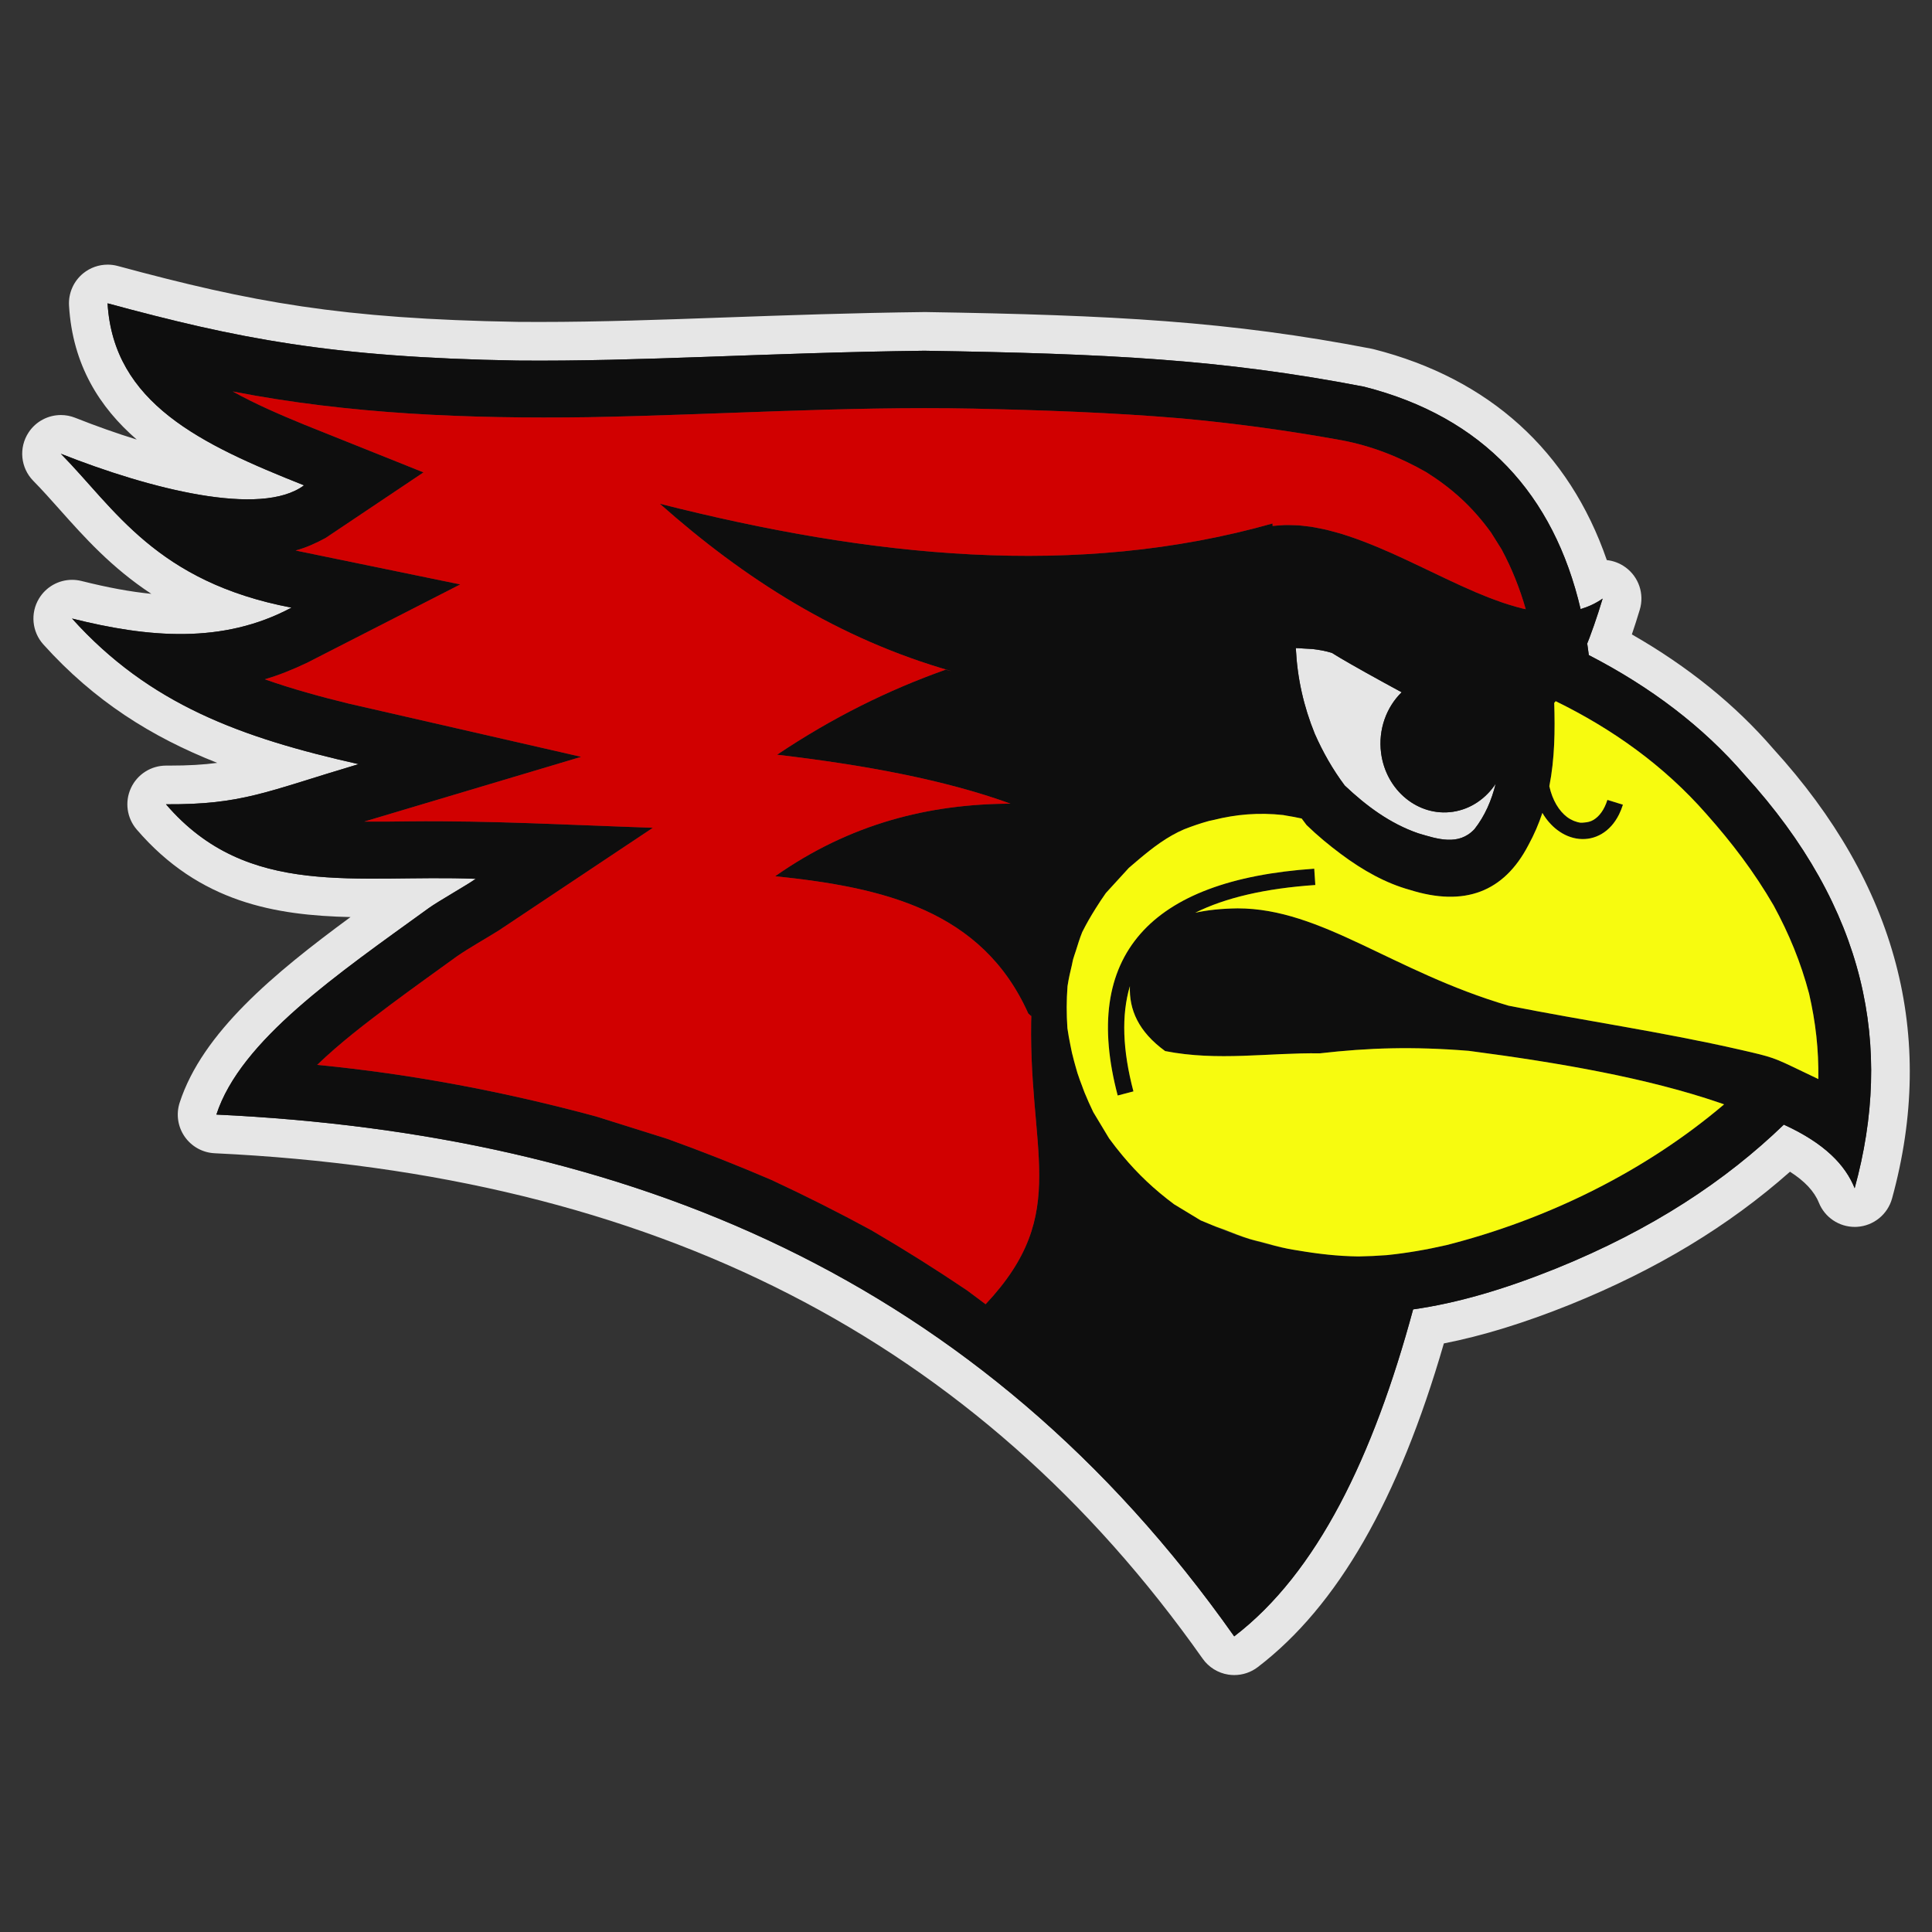 ﻿<?xml version="1.0" encoding="utf-8"?>
<svg xmlns="http://www.w3.org/2000/svg" xmlns:xlink="http://www.w3.org/1999/xlink" width="348pt" height="348pt" viewBox="0 0 348 348" version="1.1">
  <rect x="0" y="0" width="348" height="348" fill="#333333" stroke="none"/>
  <style type="text/css"><![CDATA[.fil0{fill:#FFFFFF}
.fil1{fill:#E6E6E6}
.fil2{fill:#0E0E0E}
.fil3{fill:#D10000}
.fil4{fill:#F7FB0F}
]]></style>
  <g id="surface1">
    <path style="fill-rule:nonzero;fill-opacity:1;" d="M 277.969 128.527 L 277.977 128.523 C 277.969 128.531 277.961 128.535 277.953 128.539 C 277.957 128.535 277.965 128.531 277.969 128.527 " stroke-width="1" class="fil1" />
    <path style="fill-rule:nonzero;fill-opacity:1;" d="M 334.07 214.027 C 332.379 209.828 328.652 205.93 321.309 202.574 C 310.883 212.641 297.621 221.473 280.219 228.512 C 270.844 232.277 262.496 234.723 254.539 235.852 C 247.355 262.375 237.277 283.297 222.309 294.75 C 176.516 229.828 112.777 204.258 38.977 200.762 C 43.328 187.383 60.812 175.457 77.227 163.574 C 78.918 162.352 84.113 159.426 85.691 158.297 C 64.34 157.438 44.648 162.047 29.898 144.871 C 43.723 144.945 47.891 142.602 64.59 137.641 C 43.465 132.895 26.918 126.906 12.977 111.414 C 26.68 114.844 40.105 116.07 52.508 109.449 C 28.102 104.805 20.668 91.59 10.957 81.73 C 26.922 88.055 47.012 93.215 54.766 87.418 C 36.137 80.027 20.449 72.602 19.375 54.637 C 42.695 60.949 59.613 64.375 93.184 64.945 C 115.426 65.148 137.648 63.539 166.496 63.176 C 199.434 63.703 220.008 64.695 245.703 69.652 C 267.258 75.137 279.887 89.137 284.707 109.715 C 286.086 109.297 287.414 108.707 288.676 107.82 C 287.656 111.195 286.598 114.25 285.473 116.984 C 285.613 116.641 285.762 116.309 285.902 115.953 C 286.004 116.633 286.098 117.309 286.184 118 C 297.422 123.793 306.812 130.945 314.234 139.559 C 336.25 163.715 341.051 188.617 334.07 214.027 M 319.398 134.863 C 312.633 127.008 304.059 120.062 293.938 114.273 C 294.414 112.879 294.887 111.406 295.359 109.836 C 296.223 106.992 295.184 103.914 292.773 102.172 C 291.766 101.441 290.609 101.012 289.426 100.887 C 282.652 81.266 268.262 68.199 247.434 62.898 C 247.301 62.863 247.172 62.836 247.035 62.809 C 221.512 57.883 200.77 56.754 166.621 56.207 C 153.363 56.367 141.859 56.781 130.738 57.176 C 119.02 57.598 107.953 57.992 97.148 57.992 C 95.852 57.992 94.559 57.988 93.262 57.977 C 61.441 57.434 45.309 54.43 21.211 47.91 C 20.609 47.746 20 47.668 19.391 47.668 C 17.805 47.668 16.25 48.207 14.992 49.23 C 13.25 50.648 12.301 52.812 12.434 55.055 C 13.07 65.75 17.965 73.406 24.633 79.176 C 21.09 78.082 17.363 76.766 13.539 75.25 C 12.699 74.918 11.832 74.758 10.973 74.758 C 8.688 74.758 6.48 75.883 5.16 77.879 C 3.34 80.629 3.691 84.273 6.004 86.621 C 7.594 88.234 9.148 89.98 10.793 91.828 C 15.145 96.711 20.074 102.246 27.258 106.965 C 23.52 106.594 19.41 105.836 14.684 104.652 C 14.121 104.512 13.551 104.441 12.992 104.441 C 10.586 104.441 8.301 105.691 7.02 107.82 C 5.438 110.445 5.758 113.797 7.809 116.078 C 16.996 126.285 27.328 132.766 39.129 137.41 C 36.625 137.746 33.926 137.902 30.543 137.902 L 29.91 137.902 C 27.195 137.902 24.727 139.477 23.586 141.945 C 22.438 144.422 22.844 147.34 24.625 149.414 C 35.965 162.617 49.695 164.879 63.133 165.188 C 49.34 175.332 36.461 186.004 32.363 198.609 C 31.691 200.676 32.02 202.938 33.258 204.727 C 34.492 206.512 36.488 207.625 38.66 207.727 C 117.844 211.473 176.059 241.254 216.629 298.77 C 217.719 300.316 219.395 301.355 221.27 301.641 C 221.621 301.695 221.973 301.719 222.324 301.719 C 223.844 301.719 225.336 301.223 226.559 300.285 C 240.918 289.297 251.902 270.199 260.074 241.984 C 267.062 240.613 274.555 238.305 282.832 234.98 C 298.371 228.695 311.367 220.844 322.422 211.055 C 325.09 212.762 326.805 214.605 327.621 216.629 C 328.688 219.281 331.254 220.996 334.082 220.996 C 334.215 220.996 334.352 220.992 334.484 220.984 C 337.469 220.812 340.012 218.754 340.805 215.871 C 348.863 186.543 341.66 159.289 319.398 134.863 " stroke-width="1" class="fil1" />
    <path style="fill-rule:nonzero;fill-opacity:1;" d="M 248.766 135.621 C 249.641 142.387 255.457 147.148 261.711 146.219 C 264.934 145.738 267.641 143.832 269.41 141.18 C 268.668 144.156 267.48 146.953 265.586 149.355 C 262.707 152.414 258.922 151.129 255.43 150.09 C 250.41 148.352 246.152 145.211 242.215 141.488 C 240.059 138.594 238.301 135.523 236.828 132.18 C 234.816 127.234 233.68 122.184 233.414 116.832 L 233.414 116.828 C 233.414 116.816 233.41 116.809 233.41 116.797 C 233.41 116.773 233.406 116.754 233.406 116.73 C 233.859 116.727 234.297 116.789 234.746 116.809 C 234.746 116.809 234.75 116.809 234.754 116.809 C 234.891 116.812 235.023 116.824 235.16 116.832 C 235.434 116.848 235.715 116.852 235.988 116.879 L 235.992 116.879 C 236.125 116.891 236.27 116.887 236.406 116.902 C 237.602 117.039 238.773 117.254 239.898 117.598 C 240.75 118.133 241.926 118.828 243.359 119.648 C 245 120.59 247.016 121.715 249.418 123.031 C 250.375 123.555 251.395 124.109 252.473 124.695 C 249.738 127.359 248.223 131.395 248.766 135.621 " stroke-width="1" class="fil1" />
    <path style="fill-rule:nonzero;fill-opacity:1;" d="M 207.031 213.199 C 207.039 213.203 207.043 213.211 207.051 213.215 C 207.586 213.707 208.133 214.188 208.691 214.664 C 208.125 214.184 207.57 213.695 207.031 213.199 " stroke-width="1" class="fil2" />
    <path style="fill-rule:nonzero;fill-opacity:1;" d="M 324.629 192.977 C 319.383 190.457 319.438 190.453 313.398 189.07 C 299.453 185.879 285.566 183.898 271.715 181.145 C 250.797 174.992 238.113 163.625 222.918 163.617 C 220.008 163.652 217.477 163.922 215.293 164.406 C 220.746 161.688 227.953 160.023 236.922 159.41 L 236.727 156.473 C 221.797 157.492 211.355 161.414 205.402 168.223 C 199.383 175.117 198.023 184.82 201.324 197.328 L 204.156 196.586 C 202.191 189.137 201.98 182.824 203.523 177.629 C 203.359 181.871 205.066 185.828 209.867 189.324 C 219.387 191.195 228.457 189.598 237.746 189.73 C 246.465 188.734 254.461 188.469 264.582 189.285 C 281.242 191.465 296.883 194.238 309.688 198.621 C 309.93 198.703 310.273 198.82 310.555 198.922 C 296.066 211.219 278.387 219.738 260.551 224.273 C 256.965 225.094 253.438 225.707 249.793 226.078 C 248.098 226.203 246.41 226.289 244.699 226.316 C 244.43 226.312 244.152 226.277 243.883 226.27 C 243.809 226.262 243.734 226.254 243.66 226.254 C 241.926 226.211 240.188 226.07 238.453 225.887 C 237.352 225.762 236.25 225.598 235.148 225.426 C 234.109 225.27 233.066 225.148 232.031 224.945 C 226.938 223.941 221.945 222.383 217.215 220.207 C 216.996 220.109 216.766 220.039 216.547 219.938 C 216.457 219.895 216.363 219.867 216.277 219.824 L 211.5 216.93 C 209.891 215.73 208.441 214.496 207.051 213.215 L 207.023 213.191 C 207.023 213.191 207.027 213.195 207.031 213.199 C 206.477 212.688 205.961 212.137 205.43 211.602 C 205.43 211.605 205.434 211.609 205.434 211.609 C 204.973 211.145 204.484 210.703 204.039 210.219 C 204.484 210.699 204.969 211.141 205.43 211.602 C 204.477 210.648 203.535 209.68 202.645 208.629 C 202.418 208.367 202.188 208.121 201.961 207.852 C 201.227 206.957 200.496 206.047 199.777 205.055 L 198.367 202.715 L 196.934 200.328 C 196.348 199.125 195.824 197.957 195.352 196.793 C 195.234 196.516 195.145 196.23 195.035 195.953 C 195.008 195.887 194.988 195.82 194.965 195.754 C 194.648 194.938 194.344 194.117 194.078 193.293 C 193.945 192.879 193.84 192.449 193.719 192.031 C 193.492 191.258 193.277 190.473 193.094 189.672 C 193.133 189.84 193.184 190 193.223 190.164 C 193.184 189.996 193.133 189.84 193.094 189.672 C 193.023 189.371 192.965 189.062 192.906 188.754 C 192.875 188.598 192.844 188.449 192.812 188.293 C 192.609 187.289 192.414 186.285 192.266 185.207 C 192.09 182.598 192.09 180.246 192.285 177.641 C 192.484 176.293 192.77 175.09 193.062 173.879 C 193.074 173.828 193.082 173.77 193.094 173.719 C 193.289 172.922 193.535 172.074 193.781 171.289 C 194.129 170.176 194.461 169.074 194.934 167.898 C 195.922 165.914 196.984 164.172 198.156 162.418 C 198.496 161.898 198.816 161.383 199.195 160.855 L 200.098 159.867 L 203.008 156.684 L 203.336 156.324 C 203.371 156.293 203.41 156.262 203.445 156.23 C 204.238 155.539 205.059 154.875 205.871 154.211 C 206.523 153.676 207.188 153.176 207.855 152.676 C 207.512 152.934 207.148 153.164 206.809 153.434 C 207.148 153.16 207.516 152.93 207.863 152.668 L 207.855 152.676 C 208.383 152.281 208.906 151.891 209.445 151.527 L 209.441 151.531 C 210.668 150.707 211.934 149.953 213.289 149.375 C 214.215 149.012 215.121 148.742 216.035 148.449 C 215.121 148.746 214.215 149.012 213.289 149.375 C 211.938 149.953 210.676 150.707 209.445 151.527 C 210.676 150.711 211.938 149.957 213.289 149.379 C 214.219 149.012 215.129 148.742 216.047 148.445 C 217.156 148.086 218.262 147.793 219.363 147.535 C 219.688 147.461 220.008 147.398 220.332 147.332 C 221.137 147.168 221.941 147.035 222.75 146.926 C 223.164 146.871 223.578 146.816 223.992 146.777 C 224.777 146.699 225.57 146.66 226.367 146.641 C 226.758 146.629 227.148 146.605 227.543 146.609 C 228.684 146.617 229.836 146.672 231.016 146.801 C 231.059 146.805 231.098 146.805 231.145 146.809 C 231.324 146.836 231.496 146.879 231.68 146.91 C 232.617 147.062 233.551 147.227 234.457 147.434 L 234.465 147.438 C 234.754 147.832 235.047 148.223 235.348 148.617 C 237.367 150.574 239.43 152.262 241.508 153.816 C 245.531 156.824 249.66 159.105 253.949 160.289 C 263.781 163.379 270.906 160.688 275.312 152.207 C 276.352 150.301 277.176 148.375 277.82 146.426 C 278.191 147.059 278.602 147.625 279.043 148.129 C 279.047 148.137 279.055 148.141 279.059 148.145 C 279.496 148.645 279.961 149.082 280.449 149.457 C 281.676 150.406 283.051 150.961 284.43 151.102 C 285.84 151.246 287.258 150.949 288.527 150.191 C 289.754 149.461 290.832 148.301 291.629 146.699 C 291.895 146.164 292.129 145.578 292.328 144.945 L 291.52 144.695 L 289.531 144.078 C 288.969 145.871 288.066 147.059 287.02 147.684 C 286.504 147.992 285.938 148.117 285.359 148.156 C 285.145 148.168 284.934 148.211 284.715 148.188 C 284.348 148.152 283.98 148.043 283.609 147.902 C 283.531 147.871 283.453 147.848 283.379 147.812 C 282.988 147.645 282.605 147.426 282.238 147.145 C 280.832 146.062 279.648 144.199 279.074 141.617 C 280.051 136.637 280.109 131.59 279.953 126.609 C 280.039 126.508 280.129 126.406 280.219 126.301 C 290.359 131.262 299.668 137.84 307.375 146.633 C 311.969 151.805 315.957 157.039 319.488 163.121 C 322.266 168.254 324.336 173.25 325.855 178.961 C 327.051 184.133 327.602 189.043 327.527 194.363 Z M 246.863 226.25 C 246.148 226.285 245.426 226.305 244.699 226.32 C 245.43 226.305 246.145 226.277 246.863 226.25 Z M 235.184 225.434 C 236.266 225.598 237.348 225.77 238.43 225.887 C 237.344 225.773 236.266 225.598 235.184 225.434 M 219.844 98.758 C 219.855 98.75 219.863 98.742 219.875 98.734 C 219.867 98.738 219.863 98.742 219.855 98.75 C 219.852 98.75 219.848 98.754 219.844 98.758 M 248.766 135.621 C 249.641 142.387 255.457 147.148 261.715 146.219 C 264.934 145.738 267.641 143.828 269.406 141.18 C 268.668 144.156 267.48 146.953 265.586 149.355 C 262.707 152.414 258.922 151.129 255.434 150.09 C 250.406 148.352 246.152 145.211 242.215 141.488 C 240.059 138.594 238.305 135.523 236.828 132.18 C 234.816 127.234 233.68 122.184 233.414 116.828 C 233.414 116.816 233.41 116.809 233.41 116.797 C 233.41 116.773 233.406 116.754 233.406 116.73 C 233.859 116.727 234.297 116.789 234.742 116.809 C 234.746 116.809 234.75 116.809 234.754 116.809 C 234.891 116.812 235.023 116.824 235.156 116.832 C 235.434 116.848 235.715 116.852 235.988 116.879 C 236.125 116.891 236.27 116.887 236.406 116.902 C 237.602 117.039 238.773 117.254 239.898 117.598 C 240.75 118.133 241.926 118.828 243.359 119.648 C 245 120.59 247.016 121.715 249.418 123.031 C 250.375 123.555 251.395 124.109 252.473 124.695 C 249.738 127.359 248.223 131.395 248.766 135.621 M 177.531 234.926 C 176.41 234.094 175.316 233.246 174.184 232.426 C 168.5 228.59 162.816 225.023 156.938 221.59 C 150.984 218.355 145.043 215.367 138.93 212.523 C 132.723 209.859 126.543 207.426 120.219 205.141 L 107.379 201.105 C 90.758 196.617 74.195 193.469 57.133 191.809 C 61.254 187.84 65.832 184.355 70.348 180.961 C 74.332 177.996 78.367 175.102 82.398 172.195 C 84.801 170.562 87.355 169.156 89.824 167.613 L 117.598 149.102 C 102.988 148.613 88.375 147.793 73.766 147.945 C 71.043 147.98 68.32 148.016 65.609 147.988 L 104.684 136.324 L 62.723 126.715 C 57.656 125.473 52.648 124.102 47.691 122.355 C 50.316 121.602 52.82 120.562 55.293 119.391 L 82.902 105.27 L 53.242 99.16 C 55.176 98.645 56.883 97.852 58.648 96.906 L 76.281 85.086 L 54.652 76.426 C 50.336 74.648 46.039 72.797 41.914 70.512 C 63 74.621 84.516 75.445 105.898 75.148 C 129.02 74.734 152.148 73.141 175.289 73.602 C 187.773 73.875 200.242 74.301 212.707 75.359 C 222.445 76.246 232.078 77.559 241.715 79.312 C 247.117 80.34 252.113 82.312 256.961 85.082 C 261.637 88.047 265.219 91.301 268.57 95.918 L 270.465 98.941 C 272.332 102.402 273.758 106.012 274.824 109.73 C 274.789 109.723 274.75 109.715 274.715 109.707 C 274.59 109.68 274.461 109.66 274.332 109.629 C 273.98 109.543 273.621 109.445 273.266 109.348 C 273.164 109.32 273.062 109.289 272.961 109.258 C 272.77 109.203 272.578 109.148 272.387 109.09 C 272.184 109.031 271.98 108.977 271.777 108.91 C 271.414 108.797 271.055 108.684 270.688 108.559 C 270.535 108.508 270.383 108.449 270.23 108.395 C 269.996 108.312 269.762 108.227 269.527 108.141 C 269.391 108.09 269.254 108.043 269.113 107.992 C 268.77 107.863 268.43 107.742 268.082 107.605 C 267.867 107.523 267.645 107.426 267.426 107.336 C 267.273 107.277 267.121 107.211 266.973 107.148 C 266.574 106.988 266.184 106.832 265.785 106.664 C 265.277 106.445 264.766 106.215 264.254 105.988 C 263.828 105.801 263.402 105.613 262.977 105.418 C 262.41 105.16 261.84 104.895 261.27 104.629 C 260.992 104.496 260.715 104.367 260.434 104.238 C 257.215 102.715 253.949 101.109 250.676 99.645 C 250.656 99.637 250.637 99.629 250.613 99.617 C 249.723 99.219 248.828 98.836 247.938 98.465 C 247.719 98.371 247.496 98.285 247.277 98.195 C 246.555 97.902 245.832 97.621 245.113 97.352 C 244.859 97.258 244.609 97.164 244.359 97.074 C 243.625 96.809 242.891 96.562 242.156 96.332 C 242.023 96.289 241.891 96.238 241.758 96.199 C 241.688 96.176 241.609 96.156 241.539 96.133 C 241.363 96.082 241.191 96.039 241.02 95.988 C 240.316 95.785 239.609 95.59 238.906 95.426 C 238.934 95.43 238.953 95.434 238.98 95.438 C 238.953 95.434 238.934 95.43 238.906 95.422 C 238.668 95.367 238.434 95.328 238.195 95.277 C 238.164 95.273 238.137 95.266 238.105 95.258 C 237.426 95.113 236.746 94.98 236.074 94.879 C 236.18 94.895 236.281 94.898 236.387 94.914 C 236.258 94.895 236.125 94.883 235.996 94.863 C 235.781 94.832 235.57 94.816 235.355 94.789 C 234.859 94.727 234.359 94.656 233.863 94.621 C 234.285 94.648 234.715 94.719 235.137 94.77 C 234.527 94.695 233.922 94.633 233.316 94.605 C 233.305 94.605 233.289 94.602 233.277 94.602 C 233.016 94.586 232.75 94.586 232.488 94.582 C 232.102 94.574 231.715 94.562 231.332 94.574 C 231.637 94.566 231.945 94.586 232.25 94.586 C 231.703 94.582 231.16 94.59 230.621 94.625 C 230.59 94.629 230.555 94.625 230.523 94.629 C 230.281 94.645 230.043 94.664 229.809 94.688 C 229.613 94.707 229.418 94.711 229.223 94.734 L 229.215 94.293 C 193.871 104.281 156.723 100.344 118.848 90.734 C 134.043 104.223 151.02 115.09 171.422 120.898 C 171.07 120.797 170.699 120.727 170.348 120.621 C 160.031 124.27 149.898 129.281 139.973 135.945 C 155.676 137.785 170.125 140.445 182.023 144.762 C 167.34 144.809 153.098 148.352 139.625 157.832 C 158.941 159.824 176.883 163.902 185.219 182.559 L 185.754 183.031 C 185.762 182.605 185.781 182.18 185.793 181.746 C 184.875 207.348 193.184 218.254 177.531 234.926 M 277.977 128.523 L 277.973 128.527 C 277.965 128.531 277.957 128.535 277.953 128.539 C 277.961 128.535 277.969 128.531 277.977 128.523 M 314.234 139.559 C 306.812 130.945 297.422 123.793 286.184 117.996 C 286.098 117.312 286.004 116.633 285.902 115.953 C 285.762 116.312 285.613 116.641 285.473 116.984 C 286.602 114.25 287.656 111.195 288.676 107.82 C 287.414 108.703 286.082 109.297 284.707 109.715 C 279.891 89.137 267.258 75.137 245.699 69.652 C 220.008 64.695 199.434 63.703 166.496 63.176 C 137.648 63.539 115.426 65.148 93.184 64.945 C 59.613 64.371 42.695 60.949 19.375 54.637 C 20.449 72.602 36.137 80.027 54.766 87.418 C 47.012 93.215 26.922 88.055 10.957 81.73 C 20.668 91.59 28.102 104.805 52.508 109.449 C 40.105 116.07 26.68 114.844 12.977 111.414 C 26.918 126.906 43.465 132.895 64.59 137.641 C 47.891 142.602 43.723 144.945 29.898 144.871 C 44.648 162.047 64.34 157.438 85.691 158.297 C 84.113 159.426 78.918 162.352 77.227 163.574 C 60.812 175.457 43.324 187.383 38.977 200.762 C 112.777 204.258 176.516 229.828 222.309 294.75 C 237.277 283.297 247.355 262.375 254.539 235.852 C 262.496 234.723 270.848 232.277 280.219 228.512 C 297.621 221.473 310.883 212.641 321.312 202.574 C 328.652 205.93 332.379 209.828 334.07 214.027 C 341.051 188.617 336.25 163.715 314.234 139.559 " stroke-width="1" class="fil2" />
    <path style="fill-rule:nonzero;fill-opacity:1;" d="M 237.289 95.09 C 237.562 95.141 237.832 95.203 238.102 95.258 C 238.113 95.262 238.125 95.262 238.133 95.266 C 237.852 95.203 237.57 95.145 237.289 95.09 " stroke-width="1" class="fil2" />
    <path style="fill-rule:nonzero;fill-opacity:1;" d="M 219.844 98.758 C 219.848 98.754 219.852 98.75 219.855 98.75 C 219.863 98.742 219.867 98.738 219.875 98.734 C 219.863 98.742 219.855 98.75 219.844 98.758 " stroke-width="1" class="fil3" />
    <path style="fill-rule:nonzero;fill-opacity:1;" d="M 197.055 164.156 C 197.395 163.609 197.734 163.059 198.094 162.516 C 197.156 163.922 196.289 165.332 195.473 166.863 C 195.98 165.922 196.512 165.039 197.055 164.156 " stroke-width="1" class="fil3" />
    <path style="fill-rule:nonzero;fill-opacity:1;" d="M 54.652 76.426 L 76.281 85.09 L 58.648 96.906 C 56.883 97.852 55.176 98.641 53.242 99.16 L 82.906 105.27 L 55.293 119.391 C 52.82 120.562 50.316 121.602 47.691 122.355 C 52.648 124.102 57.656 125.473 62.723 126.715 L 104.684 136.324 L 65.609 147.988 C 68.324 148.016 71.047 147.977 73.762 147.945 C 88.375 147.793 102.988 148.613 117.598 149.102 L 89.824 167.609 C 87.355 169.156 84.801 170.562 82.398 172.191 C 78.367 175.102 74.332 177.996 70.348 180.961 C 65.832 184.352 61.254 187.84 57.133 191.809 C 74.195 193.469 90.758 196.617 107.379 201.105 L 120.219 205.141 C 126.543 207.426 132.723 209.859 138.93 212.523 C 145.043 215.367 150.984 218.355 156.938 221.59 C 162.816 225.023 168.5 228.594 174.184 232.426 C 175.316 233.246 176.41 234.094 177.531 234.926 C 193.184 218.254 184.875 207.348 185.797 181.746 C 185.781 182.18 185.762 182.605 185.754 183.031 L 185.219 182.559 C 176.883 163.902 158.941 159.824 139.625 157.832 C 153.098 148.352 167.34 144.809 182.027 144.762 C 170.125 140.445 155.676 137.785 139.973 135.941 C 149.898 129.281 160.031 124.27 170.348 120.621 C 170.699 120.727 171.07 120.797 171.422 120.898 C 151.02 115.09 134.043 104.223 118.848 90.734 C 156.723 100.344 193.871 104.281 229.215 94.293 L 229.223 94.734 C 229.418 94.711 229.613 94.707 229.809 94.688 C 230.047 94.664 230.285 94.645 230.52 94.629 C 230.555 94.629 230.59 94.629 230.625 94.625 C 230.859 94.609 231.094 94.582 231.332 94.574 C 231.715 94.562 232.102 94.574 232.488 94.582 C 232.75 94.586 233.012 94.586 233.277 94.602 C 233.293 94.602 233.305 94.602 233.316 94.605 C 233.5 94.613 233.68 94.605 233.863 94.621 C 234.359 94.656 234.859 94.727 235.355 94.789 C 235.57 94.812 235.781 94.832 235.996 94.863 C 236.125 94.883 236.254 94.895 236.387 94.914 C 236.688 94.965 236.988 95.035 237.289 95.09 C 237.852 95.199 238.414 95.305 238.977 95.438 C 239.102 95.469 239.227 95.504 239.348 95.535 C 239.902 95.676 240.461 95.824 241.016 95.988 C 241.191 96.035 241.363 96.082 241.539 96.133 C 241.613 96.156 241.684 96.176 241.758 96.199 C 241.891 96.238 242.023 96.289 242.156 96.332 C 242.398 96.406 242.637 96.484 242.879 96.562 C 243.324 96.711 243.766 96.859 244.211 97.02 C 244.258 97.035 244.309 97.055 244.355 97.074 C 244.359 97.074 244.359 97.074 244.359 97.074 C 244.609 97.164 244.863 97.258 245.113 97.352 C 245.113 97.352 245.117 97.352 245.121 97.352 C 245.277 97.41 245.43 97.465 245.59 97.527 C 245.992 97.68 246.395 97.84 246.797 98 C 246.957 98.062 247.117 98.133 247.281 98.199 C 247.5 98.285 247.715 98.371 247.934 98.465 C 247.938 98.465 247.941 98.465 247.941 98.469 C 248.059 98.512 248.172 98.559 248.289 98.609 C 248.613 98.742 248.934 98.883 249.254 99.023 C 249.398 99.086 249.543 99.156 249.688 99.219 C 249.996 99.352 250.305 99.48 250.613 99.617 C 250.633 99.629 250.656 99.637 250.676 99.645 C 253.949 101.109 257.215 102.715 260.434 104.234 C 260.715 104.367 260.992 104.496 261.27 104.629 C 261.84 104.895 262.41 105.16 262.977 105.418 C 263.406 105.613 263.828 105.801 264.254 105.988 C 264.766 106.219 265.277 106.445 265.785 106.664 C 266.184 106.832 266.574 106.988 266.969 107.148 C 267.121 107.211 267.273 107.273 267.426 107.336 C 267.645 107.426 267.867 107.52 268.086 107.605 C 268.43 107.742 268.77 107.863 269.117 107.992 C 269.254 108.043 269.391 108.09 269.527 108.141 C 269.762 108.227 269.996 108.312 270.23 108.395 C 270.383 108.449 270.535 108.508 270.688 108.559 C 271.055 108.684 271.418 108.797 271.777 108.91 C 271.895 108.949 272.012 108.977 272.129 109.016 C 272.215 109.039 272.301 109.062 272.387 109.09 C 272.578 109.148 272.77 109.207 272.961 109.258 C 273.059 109.289 273.164 109.32 273.262 109.348 C 273.621 109.449 273.977 109.543 274.336 109.629 C 274.461 109.66 274.59 109.68 274.715 109.707 C 274.754 109.715 274.789 109.723 274.824 109.73 C 273.754 106.012 272.332 102.402 270.465 98.941 L 268.57 95.918 C 265.219 91.301 261.637 88.047 256.961 85.082 C 252.117 82.312 247.121 80.34 241.715 79.312 C 232.078 77.559 222.445 76.246 212.711 75.355 C 200.242 74.301 187.773 73.875 175.289 73.602 C 152.148 73.141 129.02 74.734 105.898 75.148 C 84.516 75.445 63 74.625 41.914 70.512 C 46.039 72.797 50.336 74.645 54.652 76.426 " stroke-width="1" class="fil3" />
    <path style="fill-rule:nonzero;fill-opacity:1;" d="M 196.094 198.531 C 196.168 198.699 196.25 198.867 196.328 199.035 C 196.25 198.867 196.168 198.699 196.094 198.531 " stroke-width="1" class="fil3" />
    <path style="fill-rule:nonzero;fill-opacity:1;" d="M 193.223 190.164 C 193.184 190 193.129 189.84 193.094 189.672 C 193.277 190.473 193.492 191.258 193.715 192.031 C 193.539 191.418 193.375 190.797 193.223 190.164 " stroke-width="1" class="fil3" />
    <path style="fill-rule:nonzero;fill-opacity:1;" d="M 195.191 167.402 C 195.105 167.566 195.016 167.727 194.93 167.898 C 194.461 169.074 194.129 170.176 193.781 171.289 C 194.129 170.176 194.461 169.074 194.934 167.895 C 195.02 167.727 195.105 167.566 195.191 167.402 " stroke-width="1" class="fil3" />
    <path style="fill-rule:nonzero;fill-opacity:1;" d="M 327.527 194.363 L 324.629 192.977 C 319.383 190.457 319.438 190.453 313.398 189.07 C 299.457 185.879 285.566 183.898 271.715 181.145 C 250.797 174.992 238.113 163.625 222.918 163.617 C 220.008 163.656 217.477 163.922 215.293 164.406 C 220.746 161.688 227.953 160.023 236.922 159.41 L 236.727 156.473 C 221.797 157.492 211.355 161.414 205.402 168.223 C 199.383 175.117 198.023 184.82 201.324 197.328 L 204.16 196.586 C 202.191 189.137 201.977 182.824 203.52 177.633 C 203.359 181.871 205.066 185.828 209.871 189.324 C 219.387 191.195 228.457 189.598 237.746 189.73 C 246.465 188.73 254.461 188.469 264.582 189.285 C 281.246 191.465 296.883 194.238 309.688 198.621 C 309.93 198.707 310.273 198.82 310.551 198.922 C 296.066 211.219 278.387 219.734 260.551 224.27 C 256.965 225.094 253.438 225.707 249.797 226.078 C 248.098 226.207 246.41 226.289 244.703 226.316 C 241.027 226.281 237.336 225.852 233.672 225.223 C 233.125 225.129 232.578 225.051 232.035 224.941 C 230.418 224.625 228.832 224.172 227.246 223.73 C 226.746 223.594 226.234 223.5 225.738 223.352 C 225.508 223.281 225.27 223.23 225.035 223.156 C 223.508 222.684 222.027 222.074 220.539 221.492 C 219.879 221.23 219.199 221.039 218.547 220.758 C 218.105 220.562 217.652 220.41 217.215 220.211 C 216.996 220.109 216.766 220.039 216.547 219.934 C 216.461 219.895 216.363 219.867 216.277 219.824 L 211.5 216.93 C 207.902 214.254 204.961 211.48 202.191 208.148 C 201.375 207.168 200.574 206.148 199.777 205.055 L 198.371 202.719 L 196.93 200.328 C 196.348 199.125 195.828 197.957 195.352 196.793 C 195.234 196.516 195.141 196.23 195.035 195.953 C 195.008 195.887 194.988 195.82 194.965 195.754 C 194.648 194.938 194.344 194.117 194.078 193.293 C 193.996 193.031 193.922 192.762 193.848 192.492 C 193.809 192.344 193.766 192.195 193.723 192.051 C 193.719 192.043 193.719 192.039 193.715 192.031 C 193.539 191.418 193.375 190.797 193.223 190.164 C 193.184 190 193.133 189.84 193.094 189.672 C 192.988 189.223 192.902 188.758 192.812 188.297 C 192.609 187.289 192.414 186.285 192.266 185.207 C 192.09 182.598 192.09 180.246 192.285 177.641 C 192.488 176.27 192.777 175.051 193.074 173.82 C 193.152 173.488 193.199 173.117 193.289 172.789 C 193.422 172.297 193.629 171.781 193.781 171.289 C 194.129 170.176 194.461 169.074 194.934 167.895 C 195.691 166.375 196.496 165 197.344 163.648 C 197.926 162.719 198.52 161.801 199.195 160.855 L 200.098 159.867 L 203.008 156.684 L 203.336 156.324 C 203.371 156.293 203.41 156.262 203.445 156.23 C 204.02 155.73 204.598 155.234 205.184 154.746 C 207.695 152.625 210.309 150.648 213.289 149.379 C 214.766 148.793 216.223 148.297 217.676 147.895 C 217.684 147.891 217.688 147.891 217.691 147.887 C 217.992 147.805 218.293 147.77 218.59 147.695 C 222.672 146.668 226.75 146.324 231.141 146.809 C 231.324 146.836 231.496 146.883 231.68 146.91 C 232.621 147.062 233.547 147.227 234.457 147.434 L 234.465 147.438 C 234.754 147.832 235.047 148.223 235.348 148.617 C 237.371 150.574 239.43 152.262 241.508 153.816 C 245.531 156.824 249.66 159.105 253.949 160.289 C 263.781 163.379 270.906 160.688 275.309 152.207 C 276.352 150.301 277.172 148.375 277.82 146.426 C 278.191 147.059 278.602 147.625 279.043 148.133 C 279.047 148.137 279.055 148.141 279.059 148.145 C 279.496 148.645 279.961 149.082 280.449 149.457 C 281.676 150.406 283.051 150.965 284.426 151.102 C 285.84 151.246 287.258 150.949 288.527 150.191 C 289.754 149.461 290.832 148.301 291.629 146.699 C 291.895 146.164 292.129 145.578 292.328 144.945 L 291.52 144.695 L 289.531 144.078 C 288.969 145.871 288.066 147.059 287.02 147.684 C 286.504 147.992 285.934 148.117 285.359 148.156 C 285.145 148.168 284.934 148.211 284.715 148.188 C 284.348 148.152 283.977 148.043 283.609 147.902 C 283.531 147.871 283.457 147.848 283.379 147.812 C 282.992 147.641 282.605 147.426 282.238 147.145 C 280.832 146.059 279.645 144.199 279.074 141.617 C 280.051 136.637 280.109 131.59 279.953 126.609 C 280.043 126.508 280.129 126.406 280.219 126.301 C 290.359 131.262 299.668 137.84 307.375 146.633 C 311.969 151.805 315.957 157.043 319.488 163.121 C 322.266 168.254 324.336 173.25 325.855 178.961 C 327.047 184.133 327.602 189.043 327.527 194.363 " stroke-width="1" class="fil4" />
  </g>
</svg>